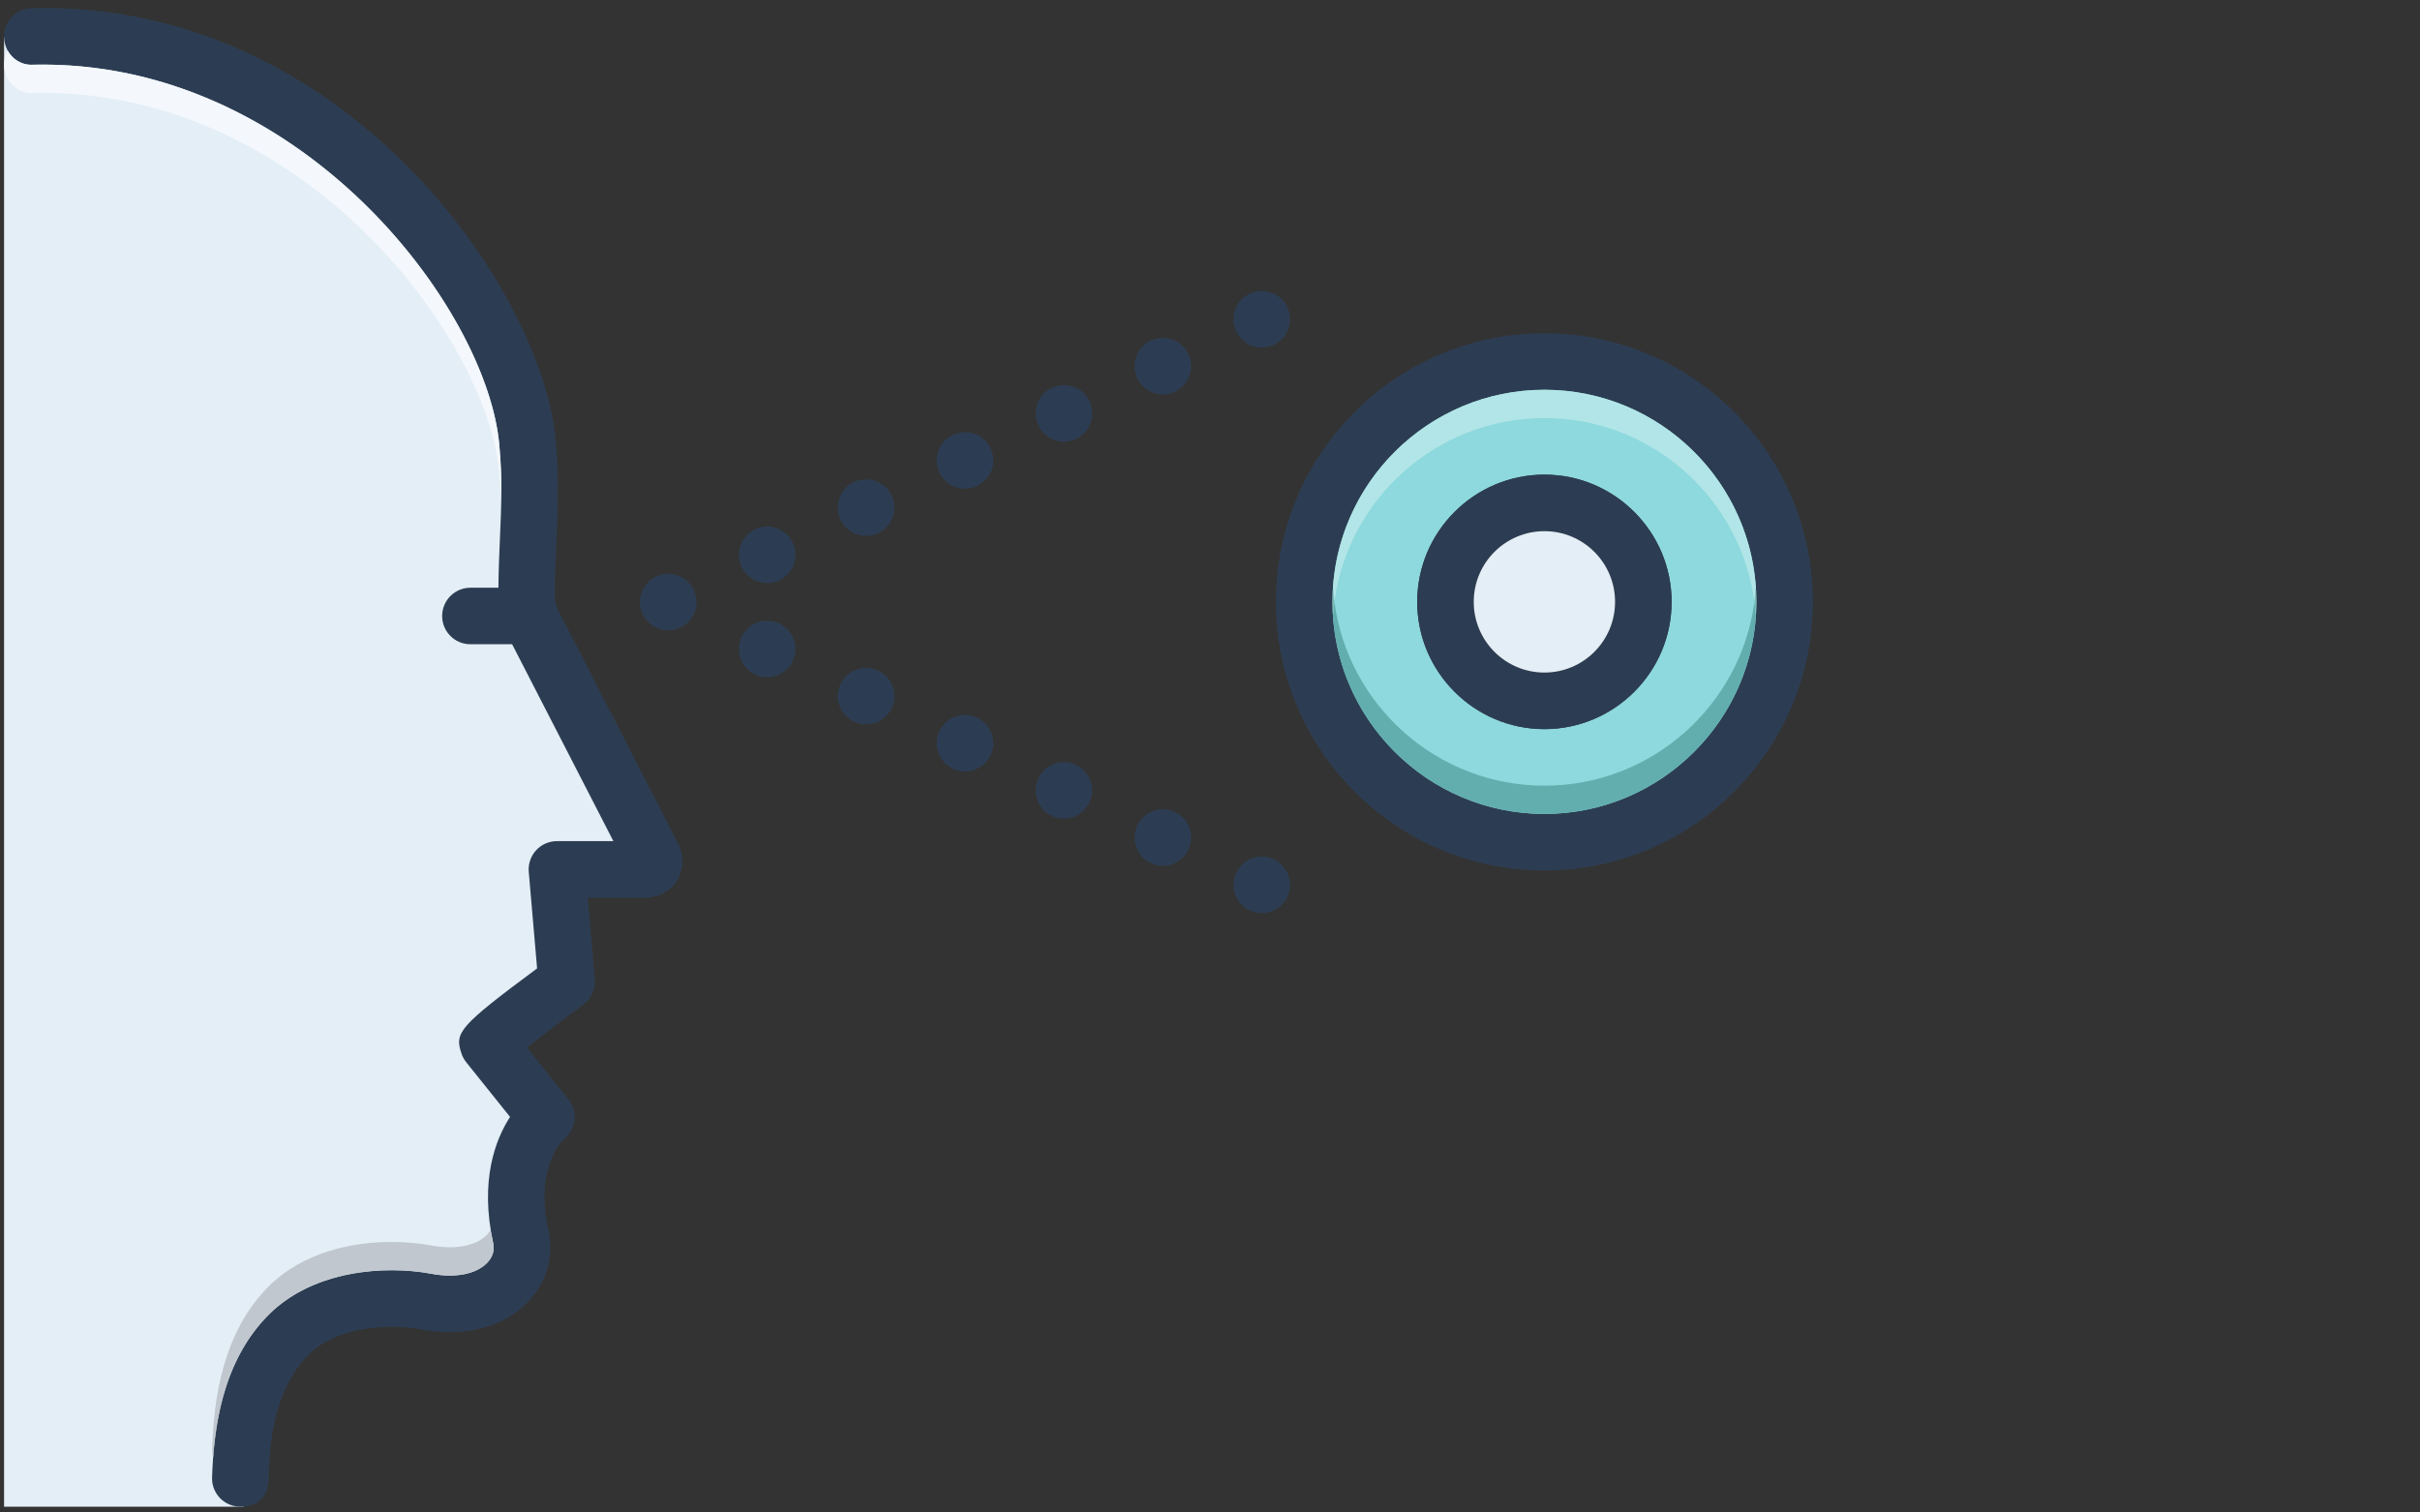 <svg xmlns="http://www.w3.org/2000/svg" xmlns:xlink="http://www.w3.org/1999/xlink" width="400" zoomAndPan="magnify" viewBox="0 0 300 187.5" height="250" preserveAspectRatio="xMidYMid meet" version="1.0"><rect x="0" y="0" width="300" height="187.5" fill="#333333" stroke="none"/><defs><clipPath id="52ea1a2037"><path d="M 0.398 4 L 82 4 L 82 187 L 0.398 187 Z M 0.398 4 " clip-rule="nonzero"/></clipPath><clipPath id="3f8d610882"><path d="M 0.398 0 L 85 0 L 85 187 L 0.398 187 Z M 0.398 0 " clip-rule="nonzero"/></clipPath><clipPath id="1417191b29"><path d="M 158 41 L 224.801 41 L 224.801 108 L 158 108 Z M 158 41 " clip-rule="nonzero"/></clipPath><clipPath id="6a3b13d0fa"><path d="M 26.254 152.43 L 61.203 152.43 L 61.203 180.734 L 26.254 180.734 Z M 26.254 152.43 " clip-rule="nonzero"/></clipPath><clipPath id="4bb80f6697"><path d="M 60.82 152.5 C 60.68 152.711 60.523 152.902 60.383 153.062 C 59.387 154.082 57.742 154.621 55.77 154.621 C 55.035 154.621 54.254 154.547 53.445 154.395 C 51.973 154.121 50.312 153.961 48.559 153.961 C 43.453 153.961 37.586 155.328 33.492 159.285 C 27.465 165.172 26.5 173.727 26.293 179.648 C 26.273 180.008 26.324 180.348 26.422 180.656 C 26.695 176.988 27.387 172.719 29.266 168.777 C 30.281 166.633 31.648 164.59 33.492 162.789 C 37.586 158.832 43.453 157.465 48.559 157.465 C 50.309 157.465 51.973 157.625 53.445 157.898 C 54.254 158.051 55.035 158.125 55.77 158.125 C 56.695 158.125 57.551 158.008 58.301 157.773 C 59.145 157.512 59.852 157.105 60.375 156.566 C 60.469 156.469 60.566 156.359 60.656 156.238 C 61.027 155.73 61.332 155.023 61.137 154.133 C 61.012 153.57 60.906 153.027 60.82 152.5 " clip-rule="nonzero"/></clipPath><clipPath id="4d111ddc3b"><path d="M 0.398 6 L 63 6 L 63 63 L 0.398 63 Z M 0.398 6 " clip-rule="nonzero"/></clipPath></defs><g clip-path="url(#52ea1a2037)"><path fill="#e4eef6" d="M 0.504 4.609 L 0.504 186.781 L 30.176 186.781 L 30.176 170.789 C 30.176 170.789 31.816 161.477 48.352 160.82 C 64.883 160.164 64.555 160.164 64.773 155.234 C 64.992 150.305 66.637 139.133 66.637 139.133 L 62.477 128.945 L 69.156 122.043 L 71.453 107.254 L 81.09 107.254 L 66.492 76.945 C 66.492 76.945 67.66 55.77 59.047 39.703 C 50.43 23.637 27.953 2.816 0.504 4.609 " fill-opacity="1" fill-rule="nonzero"/></g><g clip-path="url(#3f8d610882)"><path fill="#2c3d53" d="M 69.113 75.488 C 68.98 75.207 68.785 74.363 68.785 73.969 C 68.785 71.445 68.883 69.195 68.977 67.02 C 69.152 63.004 69.316 59.207 68.859 54.355 C 67.102 35.754 42.535 -0.004 3.922 1.02 C 1.988 1.066 0.457 2.676 0.504 4.609 C 0.551 6.543 2.113 8.148 4.094 8.023 C 37.059 7.281 60.273 37.988 61.883 55.016 C 62.297 59.387 62.148 62.781 61.977 66.715 C 61.891 68.645 61.809 70.645 61.785 72.859 L 58.316 72.859 C 56.379 72.859 54.812 74.43 54.812 76.363 C 54.812 78.301 56.379 79.867 58.316 79.867 L 63.488 79.867 L 76.039 104.273 L 69.039 104.273 C 68.055 104.273 67.121 104.688 66.457 105.41 C 65.793 106.133 65.465 107.102 65.547 108.078 L 66.582 120.051 C 56.848 127.281 56.336 128.004 57.207 130.605 C 57.336 130.996 57.539 131.359 57.797 131.684 L 63.23 138.461 C 61.402 141.281 59.449 146.367 61.145 154.121 C 61.387 155.234 60.859 156.066 60.375 156.566 C 59.012 157.965 56.426 158.469 53.449 157.902 C 47.68 156.832 38.992 157.477 33.496 162.797 C 27.461 168.68 26.492 177.234 26.289 183.156 C 26.223 185.09 27.734 186.711 29.672 186.777 C 29.711 186.781 33.242 187 33.293 183.398 C 33.398 175.902 35.168 170.957 38.379 167.824 C 41.703 164.605 47.859 163.996 52.16 164.793 C 57.527 165.812 62.348 164.59 65.398 161.449 C 67.742 159.039 68.688 155.828 67.992 152.629 C 66.223 144.527 69.805 141.332 69.895 141.25 C 70.633 140.676 71.113 139.824 71.223 138.891 C 71.332 137.961 71.062 137.02 70.477 136.289 L 65.324 129.867 C 67.164 128.398 69.902 126.316 72.328 124.523 C 73.305 123.797 73.84 122.613 73.734 121.398 L 72.859 111.281 L 80.02 111.281 C 81.594 111.281 83.027 110.531 83.855 109.281 C 84.703 107.988 84.824 106.309 84.172 104.785 C 84.141 104.707 69.113 75.488 69.113 75.488 " fill-opacity="1" fill-rule="nonzero"/></g><g clip-path="url(#1417191b29)"><path fill="#2c3d53" d="M 191.457 41.312 C 173.098 41.312 158.172 56.242 158.172 74.613 C 158.172 92.98 173.098 107.914 191.457 107.914 C 209.812 107.914 224.738 92.98 224.738 74.613 C 224.738 56.242 209.812 41.312 191.457 41.312 M 191.457 100.902 C 176.965 100.902 165.176 89.105 165.176 74.613 C 165.176 60.117 176.965 48.324 191.457 48.324 C 205.941 48.324 217.73 60.117 217.73 74.613 C 217.73 89.105 205.941 100.902 191.457 100.902 " fill-opacity="1" fill-rule="nonzero"/></g><path fill="#8dd9dd" d="M 191.457 48.32 C 176.969 48.32 165.18 60.117 165.18 74.613 C 165.18 89.105 176.969 100.902 191.457 100.902 C 205.941 100.902 217.734 89.105 217.734 74.613 C 217.734 60.117 205.941 48.32 191.457 48.32 M 191.457 90.387 C 182.766 90.387 175.688 83.305 175.688 74.613 C 175.688 65.918 182.766 58.84 191.457 58.84 C 200.145 58.84 207.223 65.918 207.223 74.613 C 207.223 83.305 200.145 90.387 191.457 90.387 " fill-opacity="1" fill-rule="nonzero"/><path fill="#2c3d53" d="M 191.453 58.84 C 182.766 58.84 175.688 65.918 175.688 74.613 C 175.688 83.305 182.766 90.387 191.453 90.387 C 200.145 90.387 207.223 83.305 207.223 74.613 C 207.223 65.918 200.145 58.84 191.453 58.84 Z M 191.453 83.375 C 186.621 83.375 182.695 79.449 182.695 74.613 C 182.695 69.773 186.621 65.848 191.453 65.848 C 196.289 65.848 200.215 69.773 200.215 74.613 C 200.215 79.449 196.289 83.375 191.453 83.375 " fill-opacity="1" fill-rule="nonzero"/><path fill="#e4eef6" d="M 200.215 74.613 C 200.215 79.449 196.293 83.375 191.457 83.375 C 186.621 83.375 182.695 79.449 182.695 74.613 C 182.695 69.773 186.621 65.848 191.457 65.848 C 196.293 65.848 200.215 69.773 200.215 74.613 " fill-opacity="1" fill-rule="nonzero"/><path fill="#2c3d53" d="M 82.84 71.129 C 80.906 71.129 79.336 72.699 79.336 74.637 C 79.336 76.57 80.906 78.141 82.84 78.141 C 84.773 78.141 86.344 76.57 86.344 74.637 C 86.344 72.699 84.773 71.129 82.84 71.129 " fill-opacity="1" fill-rule="nonzero"/><path fill="#2c3d53" d="M 95.105 76.945 C 93.168 76.945 91.602 78.516 91.602 80.449 C 91.602 82.383 93.168 83.953 95.105 83.953 C 97.039 83.953 98.609 82.383 98.609 80.449 C 98.609 78.516 97.039 76.945 95.105 76.945 " fill-opacity="1" fill-rule="nonzero"/><path fill="#2c3d53" d="M 107.367 82.797 C 105.43 82.797 103.863 84.363 103.863 86.301 C 103.863 88.234 105.43 89.805 107.367 89.805 C 109.301 89.805 110.871 88.234 110.871 86.301 C 110.871 84.363 109.301 82.797 107.367 82.797 " fill-opacity="1" fill-rule="nonzero"/><path fill="#2c3d53" d="M 119.629 88.633 C 117.695 88.633 116.125 90.199 116.125 92.137 C 116.125 94.07 117.695 95.641 119.629 95.641 C 121.566 95.641 123.133 94.07 123.133 92.137 C 123.133 90.199 121.566 88.633 119.629 88.633 " fill-opacity="1" fill-rule="nonzero"/><path fill="#2c3d53" d="M 131.887 94.473 C 129.953 94.473 128.387 96.043 128.387 97.977 C 128.387 99.91 129.953 101.48 131.887 101.48 C 133.824 101.48 135.391 99.91 135.391 97.977 C 135.391 96.043 133.824 94.473 131.887 94.473 " fill-opacity="1" fill-rule="nonzero"/><path fill="#2c3d53" d="M 144.156 100.32 C 142.219 100.32 140.652 101.891 140.652 103.828 C 140.652 105.762 142.219 107.332 144.156 107.332 C 146.09 107.332 147.66 105.762 147.66 103.828 C 147.66 101.891 146.09 100.32 144.156 100.32 " fill-opacity="1" fill-rule="nonzero"/><path fill="#2c3d53" d="M 156.418 106.184 C 154.484 106.184 152.914 107.754 152.914 109.691 C 152.914 111.625 154.484 113.195 156.418 113.195 C 158.355 113.195 159.922 111.625 159.922 109.691 C 159.922 107.754 158.355 106.184 156.418 106.184 " fill-opacity="1" fill-rule="nonzero"/><path fill="#2c3d53" d="M 95.105 65.266 C 93.168 65.266 91.602 66.836 91.602 68.773 C 91.602 70.707 93.168 72.277 95.105 72.277 C 97.039 72.277 98.609 70.707 98.609 68.773 C 98.609 66.836 97.039 65.266 95.105 65.266 " fill-opacity="1" fill-rule="nonzero"/><path fill="#2c3d53" d="M 107.367 59.422 C 105.43 59.422 103.863 60.988 103.863 62.926 C 103.863 64.859 105.43 66.43 107.367 66.43 C 109.301 66.43 110.871 64.859 110.871 62.926 C 110.871 60.988 109.301 59.422 107.367 59.422 " fill-opacity="1" fill-rule="nonzero"/><path fill="#2c3d53" d="M 119.629 53.578 C 117.695 53.578 116.125 55.148 116.125 57.082 C 116.125 59.02 117.695 60.59 119.629 60.59 C 121.566 60.59 123.133 59.02 123.133 57.082 C 123.133 55.148 121.566 53.578 119.629 53.578 " fill-opacity="1" fill-rule="nonzero"/><path fill="#2c3d53" d="M 131.895 47.742 C 129.961 47.742 128.395 49.312 128.395 51.246 C 128.395 53.18 129.961 54.754 131.895 54.754 C 133.832 54.754 135.398 53.18 135.398 51.246 C 135.398 49.312 133.832 47.742 131.895 47.742 " fill-opacity="1" fill-rule="nonzero"/><path fill="#2c3d53" d="M 144.156 41.891 C 142.219 41.891 140.652 43.461 140.652 45.398 C 140.652 47.332 142.219 48.902 144.156 48.902 C 146.09 48.902 147.66 47.332 147.66 45.398 C 147.66 43.461 146.09 41.891 144.156 41.891 " fill-opacity="1" fill-rule="nonzero"/><path fill="#2c3d53" d="M 156.418 43.086 C 158.352 43.086 159.922 41.516 159.922 39.578 C 159.922 37.645 158.352 36.074 156.418 36.074 C 154.48 36.074 152.914 37.645 152.914 39.578 C 152.914 41.516 154.48 43.086 156.418 43.086 " fill-opacity="1" fill-rule="nonzero"/><g clip-path="url(#6a3b13d0fa)"><g clip-path="url(#4bb80f6697)"><path fill="#c1c7ce" d="M 26.273 180.656 L 61.332 180.656 L 61.332 152.5 L 26.273 152.5 L 26.273 180.656 " fill-opacity="1" fill-rule="nonzero"/></g></g><path fill="#5f6f7f" d="M 29.266 168.777 C 27.387 172.719 26.695 176.988 26.422 180.656 C 26.426 180.664 26.43 180.676 26.43 180.684 C 26.703 177.012 27.391 172.73 29.266 168.777 M 60.656 156.238 C 60.566 156.359 60.469 156.469 60.375 156.566 C 59.852 157.105 59.145 157.512 58.301 157.773 C 59.145 157.512 59.855 157.109 60.383 156.566 C 60.473 156.469 60.566 156.359 60.656 156.238 " fill-opacity="1" fill-rule="nonzero"/><g clip-path="url(#4d111ddc3b)"><path fill="#f4f8fc" d="M 0.965 6.293 C 0.691 6.773 0.527 7.324 0.504 7.902 L 0.504 8.145 C 0.57 9.992 2.016 11.539 3.883 11.539 C 3.953 11.539 4.023 11.535 4.094 11.535 C 4.496 11.523 4.887 11.52 5.285 11.52 C 37.621 11.523 60.297 41.695 61.891 58.523 C 62.023 59.918 62.094 61.211 62.133 62.457 C 62.18 60.109 62.141 57.754 61.883 55.02 C 60.383 39.145 40.121 11.391 10.68 8.297 C 8.914 8.109 7.117 8.012 5.285 8.012 C 4.891 8.012 4.492 8.02 4.094 8.027 C 4.02 8.031 3.949 8.035 3.875 8.035 C 3.215 8.035 2.609 7.84 2.102 7.508 C 1.633 7.207 1.242 6.785 0.965 6.293 " fill-opacity="1" fill-rule="nonzero"/><path fill="#929ea9" d="M 10.68 8.297 C 40.121 11.391 60.383 39.145 61.883 55.02 C 62.141 57.754 62.18 60.113 62.129 62.457 C 62.133 62.496 62.133 62.531 62.133 62.57 C 62.188 60.188 62.152 57.805 61.887 55.016 C 60.387 39.141 40.125 11.383 10.68 8.297 M 0.977 6.277 C 0.973 6.281 0.969 6.289 0.965 6.297 C 1.242 6.785 1.633 7.207 2.102 7.508 C 1.633 7.203 1.246 6.777 0.977 6.277 " fill-opacity="1" fill-rule="nonzero"/></g><path fill="#b2e5e7" d="M 191.457 48.32 C 177.188 48.32 165.535 59.762 165.188 73.953 C 165.195 73.586 165.215 73.223 165.246 72.859 C 165.289 73.449 165.344 74.035 165.422 74.613 C 167.133 61.762 178.16 51.828 191.457 51.828 C 204.75 51.828 215.781 61.762 217.488 74.613 C 217.566 74.035 217.625 73.449 217.664 72.859 C 217.695 73.223 217.715 73.582 217.727 73.949 C 217.371 59.758 205.723 48.32 191.457 48.32 " fill-opacity="1" fill-rule="nonzero"/><path fill="#738b98" d="M 217.734 74.656 C 217.734 74.863 217.73 75.062 217.723 75.266 C 217.73 75.066 217.734 74.863 217.734 74.656 " fill-opacity="1" fill-rule="nonzero"/><path fill="#738b98" d="M 165.176 74.66 C 165.18 74.859 165.18 75.062 165.184 75.266 C 165.18 75.062 165.18 74.859 165.176 74.66 " fill-opacity="1" fill-rule="nonzero"/><path fill="#263e4a" d="M 165.184 73.953 C 165.18 74.156 165.18 74.359 165.18 74.566 C 165.18 74.359 165.18 74.156 165.184 73.953 M 217.723 73.949 C 217.73 74.156 217.734 74.359 217.734 74.566 C 217.734 74.359 217.73 74.152 217.723 73.949 " fill-opacity="1" fill-rule="nonzero"/><path fill="#62aeaf" d="M 217.488 74.613 C 215.781 87.461 204.75 97.398 191.457 97.398 C 178.16 97.398 167.133 87.461 165.422 74.613 C 165.344 75.188 165.289 75.773 165.246 76.363 C 165.215 75.996 165.195 75.633 165.188 75.262 C 165.535 89.457 177.184 100.902 191.457 100.902 C 205.727 100.902 217.375 89.461 217.727 75.266 C 217.715 75.637 217.695 76 217.664 76.363 C 217.625 75.773 217.566 75.188 217.488 74.613 " fill-opacity="1" fill-rule="nonzero"/><path fill="#7cbab6" d="M 217.664 72.859 C 217.625 73.449 217.566 74.035 217.488 74.613 C 217.566 75.191 217.625 75.773 217.664 76.363 C 217.695 76 217.715 75.637 217.723 75.266 C 217.73 75.062 217.734 74.863 217.734 74.656 C 217.734 74.645 217.734 74.629 217.734 74.613 C 217.734 74.598 217.734 74.582 217.734 74.566 C 217.734 74.359 217.73 74.156 217.723 73.949 C 217.715 73.586 217.695 73.223 217.664 72.859 " fill-opacity="1" fill-rule="nonzero"/><path fill="#7cbab6" d="M 165.246 72.859 C 165.215 73.223 165.195 73.586 165.188 73.953 C 165.18 74.156 165.176 74.359 165.176 74.566 C 165.176 74.582 165.176 74.598 165.176 74.613 C 165.176 74.629 165.176 74.645 165.176 74.66 C 165.176 74.859 165.18 75.062 165.188 75.262 C 165.195 75.633 165.215 76 165.246 76.363 C 165.285 75.777 165.344 75.191 165.422 74.613 C 165.344 74.035 165.285 73.449 165.246 72.859 " fill-opacity="1" fill-rule="nonzero"/></svg>